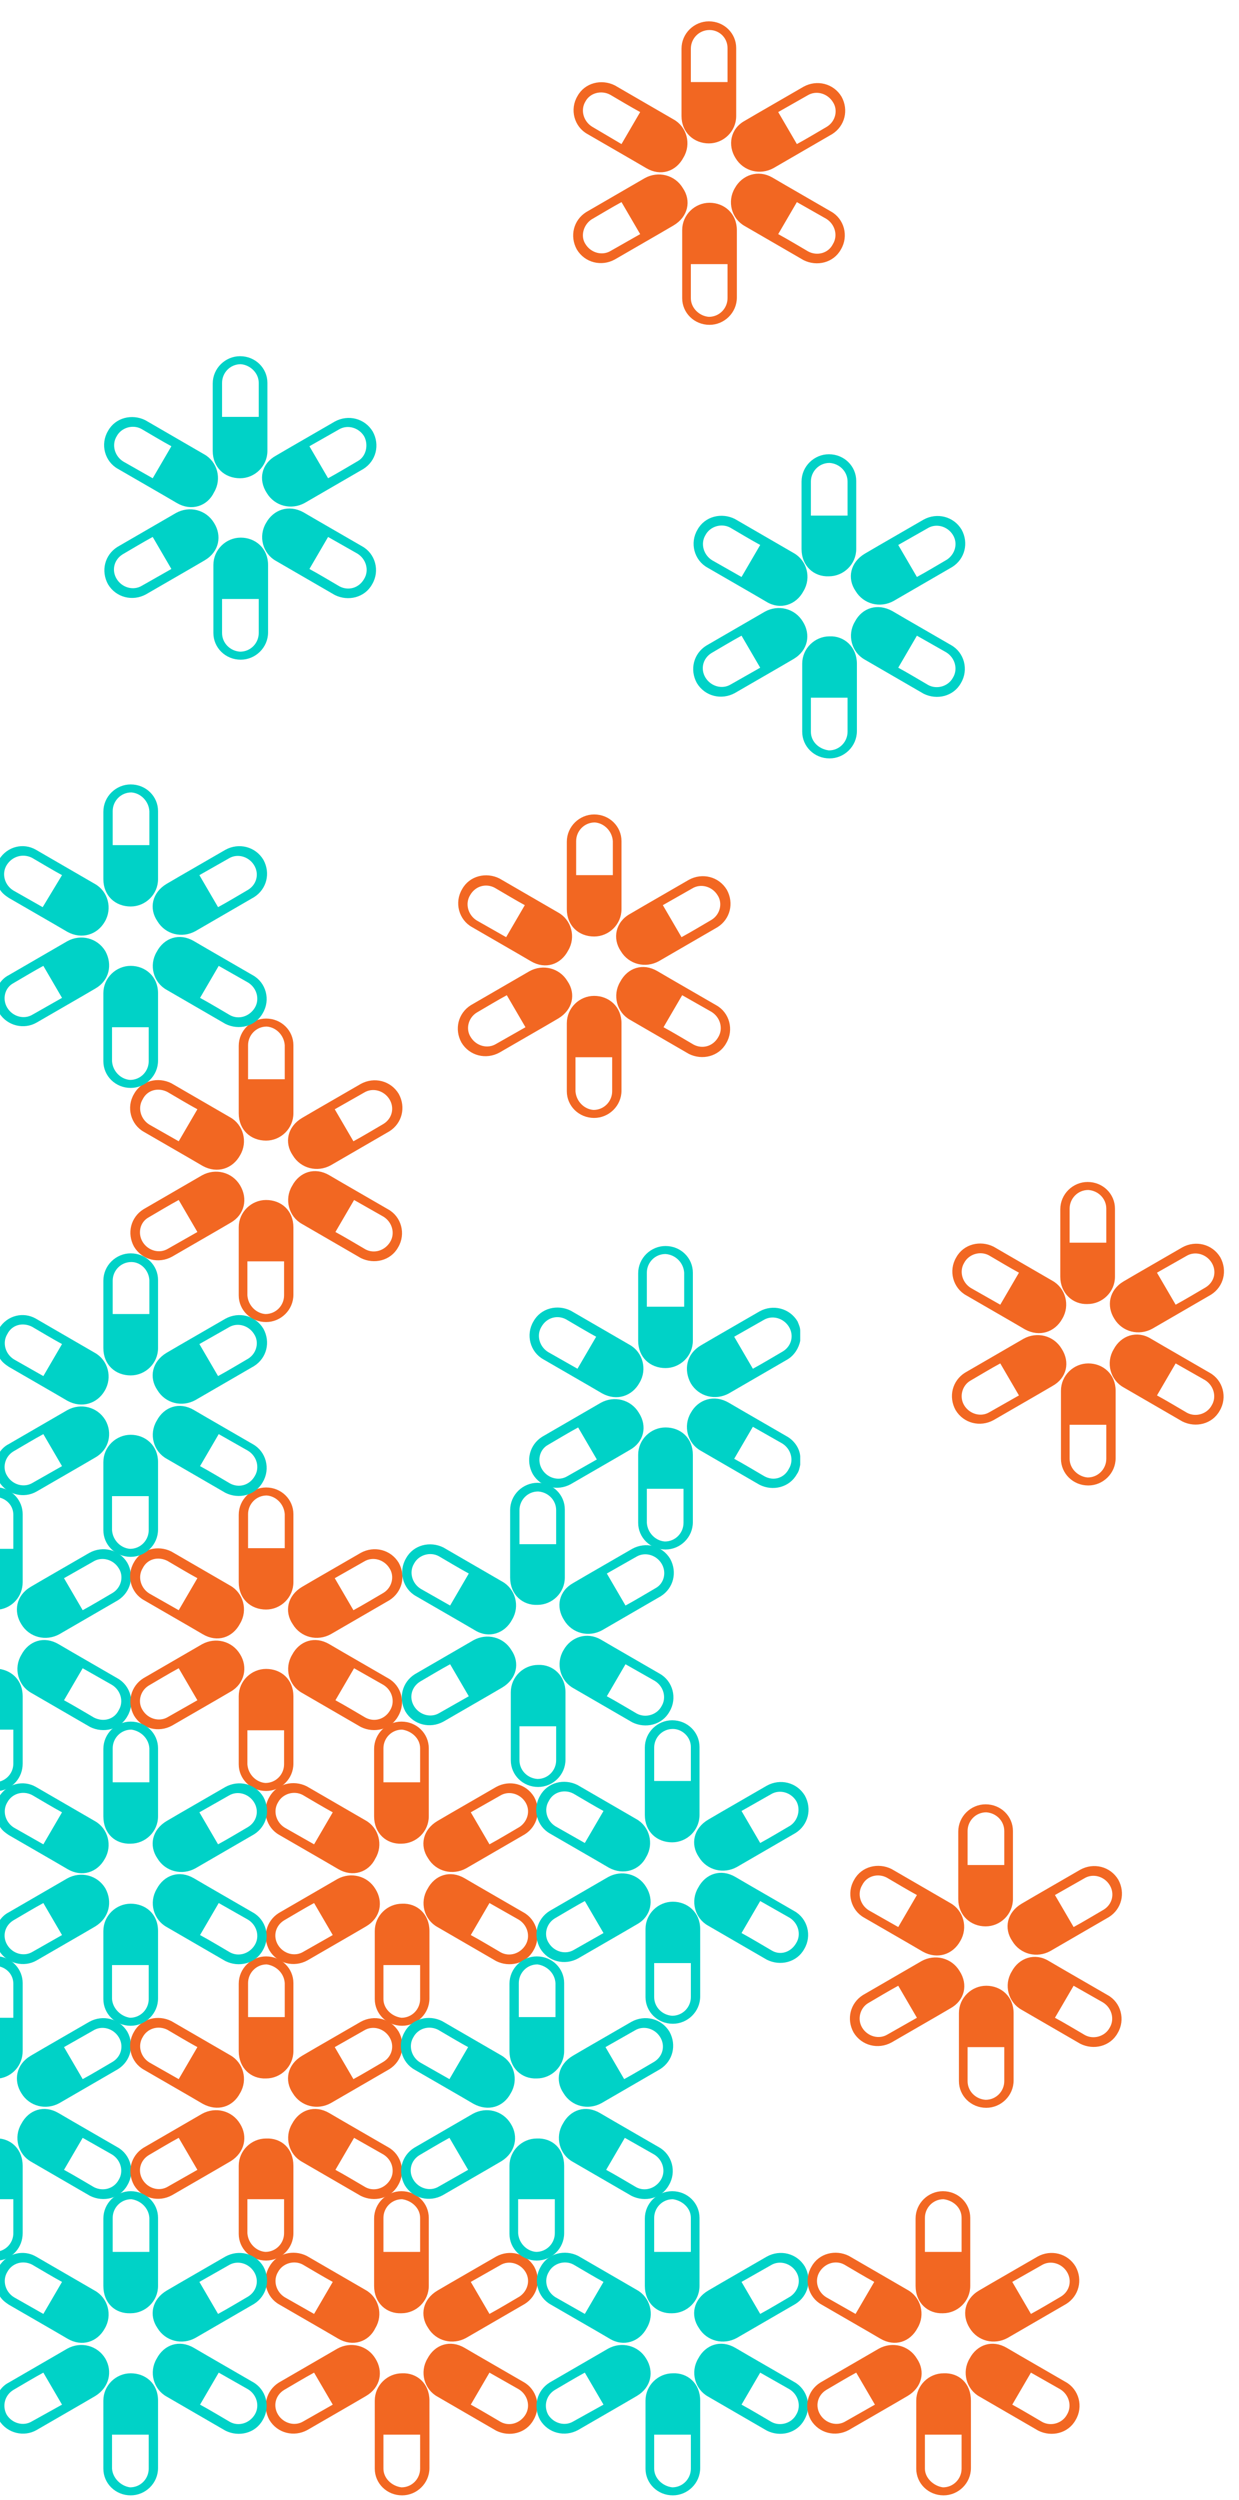 <?xml version="1.0" encoding="utf-8"?>
<!-- Generator: Adobe Illustrator 20.1.0, SVG Export Plug-In . SVG Version: 6.00 Build 0)  -->
<svg version="1.1" id="Слой_1" xmlns="http://www.w3.org/2000/svg" xmlns:xlink="http://www.w3.org/1999/xlink" x="0px" y="0px"
	 viewBox="0 0 185.8 374.8" style="enable-background:new 0 0 185.8 374.8;" xml:space="preserve">
<style type="text/css">
	.st0{fill-rule:evenodd;clip-rule:evenodd;fill:#F26722;}
	.st1{fill-rule:evenodd;clip-rule:evenodd;fill:#00d2c7;}
</style>
<path class="st0" d="M45.4,339.5c1.2,0.7,3.2,1.9,4.5,2.6l-2.8,4.8l-4.4-2.5c-1.3-0.8-1.8-2.5-1-3.8
	C42.4,339.3,44.1,338.8,45.4,339.5 M63,332.5c0,1.4,0,3.7,0,5.1h-5.5v-5.1c0-1.5,1.2-2.8,2.8-2.8C61.7,329.9,63,331,63,332.5z
	 M56.1,342.7c0-2.5,0-7.3,0-10.1c0-2.3,1.9-4.1,4.1-4.1c2.3,0,4.1,1.8,4.1,4c0,2.8,0,7.4,0,10.2c0,2.3-1.9,4.1-4.1,4.1
	C58,346.9,56.1,345.3,56.1,342.7z M77.9,344.3c-1.2,0.7-3.2,1.9-4.5,2.6l-2.8-4.8l4.4-2.5c1.3-0.8,3-0.3,3.8,1
	C79.6,341.9,79.1,343.5,77.9,344.3z M65.6,343.4c2.2-1.3,6.4-3.7,8.8-5.1c2-1.1,4.5-0.5,5.7,1.5c1.1,2,0.5,4.4-1.4,5.6
	c-2.4,1.4-6.4,3.7-8.8,5.1c-2,1.1-4.5,0.5-5.7-1.5C62.9,347.1,63.4,344.7,65.6,343.4z M75.1,363.1c-1.2-0.7-3.2-1.9-4.5-2.6l2.8-4.8
	l4.4,2.5c1.3,0.8,1.8,2.5,1,3.8C78,363.3,76.4,363.8,75.1,363.1z M69.7,352c2.2,1.3,6.4,3.7,8.8,5.1c2,1.1,2.7,3.7,1.5,5.7
	c-1.1,2-3.6,2.6-5.6,1.6c-2.4-1.4-6.4-3.7-8.8-5.1c-2-1.1-2.7-3.7-1.5-5.7C65.2,351.5,67.5,350.7,69.7,352z M57.5,370.1
	c0-1.4,0-3.7,0-5.1H63v5.1c0,1.5-1.2,2.8-2.8,2.8C58.7,372.7,57.5,371.5,57.5,370.1z M64.4,359.9c0,2.5,0,7.4,0,10.1
	c0,2.3-1.9,4.1-4.1,4.1c-2.3,0-4.1-1.8-4.1-4c0-2.8,0-7.4,0-10.2c0-2.3,1.9-4.1,4.1-4.1C62.5,355.7,64.4,357.3,64.4,359.9z
	 M42.6,358.3c1.2-0.7,3.2-1.9,4.5-2.6l2.8,4.8l-4.4,2.5c-1.3,0.8-3,0.3-3.8-1C40.9,360.7,41.3,359.1,42.6,358.3z M54.9,359.2
	c-2.2,1.3-6.4,3.7-8.8,5.1c-2,1.1-4.5,0.5-5.7-1.5c-1.1-2-0.5-4.4,1.4-5.6c2.4-1.4,6.4-3.7,8.8-5.1c2-1.1,4.5-0.5,5.7,1.5
	C57.5,355.5,57.1,357.9,54.9,359.2z M50.7,350.6c-2.2-1.3-6.4-3.7-8.8-5.1c-2-1.1-2.7-3.7-1.5-5.7c1.1-2,3.6-2.6,5.6-1.6
	c2.4,1.4,6.4,3.7,8.8,5.1c2,1.1,2.7,3.7,1.5,5.7C55.3,351.1,52.9,351.9,50.7,350.6z"/>
<path class="st1" d="M-0.1,293.3c2,0.3,3.5,2,3.5,4c0,2.8,0,7.4,0,10.2c0,2.1-1.5,3.8-3.5,4.1v-9.1h2.1c0-1.4,0-3.7,0-5.1
	c0-1.3-0.9-2.3-2.1-2.6V293.3z M16.9,309.1c-1.2,0.7-3.2,1.9-4.5,2.6l-2.8-4.8l4.4-2.5c1.3-0.8,3-0.3,3.8,1
	C18.6,306.7,18.2,308.3,16.9,309.1z M4.6,308.2c2.2-1.3,6.4-3.7,8.8-5.1c2-1.1,4.5-0.5,5.7,1.5c1.1,2,0.5,4.4-1.4,5.6
	c-2.4,1.4-6.4,3.7-8.8,5.1c-2,1.1-4.5,0.5-5.7-1.5C2,311.9,2.4,309.5,4.6,308.2z M14.1,327.9c-1.2-0.7-3.2-1.9-4.5-2.6l2.8-4.8
	l4.4,2.5c1.3,0.8,1.8,2.5,1,3.8C17.1,328.1,15.5,328.6,14.1,327.9z M8.8,316.8c2.2,1.3,6.4,3.7,8.8,5.1c2,1.1,2.7,3.7,1.5,5.7
	c-1.1,2-3.6,2.6-5.6,1.6c-2.4-1.4-6.4-3.7-8.8-5.1c-2-1.1-2.7-3.7-1.5-5.7C4.3,316.3,6.6,315.5,8.8,316.8z M3.4,324.7
	c0,2.5,0,7.4,0,10.1c0,2.1-1.5,3.8-3.5,4.1v-1.4c1.2-0.3,2.1-1.4,2.1-2.7v-5.1h-2.1v-9.1C1.9,320.8,3.4,322.4,3.4,324.7z"/>
<path class="st0" d="M25.1,304.3c1.2,0.7,3.2,1.9,4.5,2.6l-2.8,4.8l-4.4-2.5c-1.3-0.8-1.8-2.5-1-3.8
	C22.1,304.1,23.7,303.6,25.1,304.3 M42.7,297.3c0,1.4,0,3.7,0,5.1h-5.5v-5.1c0-1.5,1.2-2.8,2.8-2.8
	C41.4,294.7,42.6,295.8,42.7,297.3z M35.8,307.5c0-2.5,0-7.3,0-10.1c0-2.3,1.9-4.1,4.1-4.1c2.3,0,4.1,1.8,4.1,4c0,2.8,0,7.4,0,10.2
	c0,2.3-1.9,4.1-4.1,4.1C37.6,311.7,35.8,310,35.8,307.5z M57.5,309.1c-1.2,0.7-3.2,1.9-4.5,2.6l-2.8-4.8l4.4-2.5
	c1.3-0.8,3-0.3,3.8,1C59.2,306.7,58.8,308.3,57.5,309.1z M45.3,308.2c2.2-1.3,6.4-3.7,8.8-5.1c2-1.1,4.5-0.5,5.7,1.5
	c1.1,2,0.5,4.4-1.4,5.6c-2.4,1.4-6.4,3.7-8.8,5.1c-2,1.1-4.5,0.5-5.7-1.5C42.6,311.9,43.1,309.5,45.3,308.2z M54.8,327.9
	c-1.2-0.7-3.2-1.9-4.5-2.6l2.8-4.8l4.4,2.5c1.3,0.8,1.8,2.5,1,3.8C57.7,328.1,56.1,328.6,54.8,327.9z M49.4,316.8
	c2.2,1.3,6.4,3.7,8.8,5.1c2,1.1,2.7,3.7,1.5,5.7c-1.1,2-3.6,2.6-5.6,1.6c-2.4-1.4-6.4-3.7-8.8-5.1c-2-1.1-2.7-3.7-1.5-5.7
	C44.9,316.3,47.2,315.5,49.4,316.8z M37.1,334.8c0-1.4,0-3.7,0-5.1h5.5v5.1c0,1.5-1.2,2.8-2.8,2.8C38.4,337.5,37.2,336.3,37.1,334.8
	z M44,324.7c0,2.5,0,7.4,0,10.1c0,2.3-1.9,4.1-4.1,4.1c-2.3,0-4.1-1.8-4.1-4c0-2.8,0-7.4,0-10.2c0-2.3,1.9-4.1,4.1-4.1
	C42.2,320.5,44,322.1,44,324.7z M22.3,323.1c1.2-0.7,3.2-1.9,4.5-2.6l2.8,4.8l-4.4,2.5c-1.3,0.8-3,0.3-3.8-1
	C20.6,325.5,21,323.9,22.3,323.1z M34.6,324c-2.2,1.3-6.4,3.7-8.8,5.1c-2,1.1-4.5,0.5-5.7-1.5c-1.1-2-0.5-4.4,1.4-5.6
	c2.4-1.4,6.4-3.7,8.8-5.1c2-1.1,4.5-0.5,5.7,1.5C37.2,320.3,36.7,322.7,34.6,324z M30.4,315.4c-2.2-1.3-6.4-3.7-8.8-5.1
	c-2-1.1-2.7-3.7-1.5-5.7c1.1-2,3.6-2.6,5.6-1.6c2.4,1.4,6.4,3.7,8.8,5.1c2,1.1,2.7,3.7,1.5,5.7C34.9,315.9,32.6,316.6,30.4,315.4z"
	/>
<path class="st0" d="M45.4,269.1c1.2,0.7,3.2,1.9,4.5,2.6l-2.8,4.8l-4.4-2.5c-1.3-0.8-1.8-2.5-1-3.8
	C42.4,268.9,44.1,268.4,45.4,269.1 M63,262.1c0,1.4,0,3.7,0,5.1h-5.5v-5.1c0-1.5,1.2-2.8,2.8-2.8C61.7,259.5,63,260.6,63,262.1z
	 M56.1,272.3c0-2.5,0-7.3,0-10.1c0-2.3,1.9-4.1,4.1-4.1c2.3,0,4.1,1.8,4.1,4c0,2.8,0,7.4,0,10.2c0,2.3-1.9,4.1-4.1,4.1
	C58,276.5,56.1,274.9,56.1,272.3z M77.9,273.9c-1.2,0.7-3.2,1.9-4.5,2.6l-2.8-4.8l4.4-2.5c1.3-0.8,3-0.3,3.8,1
	C79.6,271.5,79.1,273.1,77.9,273.9z M65.6,273c2.2-1.3,6.4-3.7,8.8-5.1c2-1.1,4.5-0.5,5.7,1.5c1.1,2,0.5,4.4-1.4,5.6
	c-2.4,1.4-6.4,3.7-8.8,5.1c-2,1.1-4.5,0.5-5.7-1.5C62.9,276.7,63.4,274.3,65.6,273z M75.1,292.7c-1.2-0.7-3.2-1.9-4.5-2.6l2.8-4.8
	l4.4,2.5c1.3,0.8,1.8,2.5,1,3.8C78,292.9,76.4,293.4,75.1,292.7z M69.7,281.6c2.2,1.3,6.4,3.7,8.8,5.1c2,1.1,2.7,3.7,1.5,5.7
	c-1.1,2-3.6,2.6-5.6,1.6c-2.4-1.4-6.4-3.7-8.8-5.1c-2-1.1-2.7-3.7-1.5-5.7C65.2,281.1,67.5,280.3,69.7,281.6z M57.5,299.7
	c0-1.4,0-3.7,0-5.1H63v5.1c0,1.5-1.2,2.8-2.8,2.8C58.7,302.3,57.5,301.1,57.5,299.7z M64.4,289.5c0,2.5,0,7.4,0,10.1
	c0,2.3-1.9,4.1-4.1,4.1c-2.3,0-4.1-1.8-4.1-4c0-2.8,0-7.4,0-10.2c0-2.3,1.9-4.1,4.1-4.1C62.5,285.3,64.4,286.9,64.4,289.5z
	 M42.6,287.9c1.2-0.7,3.2-1.9,4.5-2.6l2.8,4.8l-4.4,2.5c-1.3,0.8-3,0.3-3.8-1C40.9,290.3,41.3,288.7,42.6,287.9z M54.9,288.8
	c-2.2,1.3-6.4,3.7-8.8,5.1c-2,1.1-4.5,0.5-5.7-1.5c-1.1-2-0.5-4.4,1.4-5.6c2.4-1.4,6.4-3.7,8.8-5.1c2-1.1,4.5-0.5,5.7,1.5
	C57.5,285.1,57.1,287.5,54.9,288.8z M50.7,280.2c-2.2-1.3-6.4-3.7-8.8-5.1c-2-1.1-2.7-3.7-1.5-5.7c1.1-2,3.6-2.6,5.6-1.6
	c2.4,1.4,6.4,3.7,8.8,5.1c2,1.1,2.7,3.7,1.5,5.7C55.3,280.7,52.9,281.5,50.7,280.2z"/>
<path class="st1" d="M-0.1,223c2,0.3,3.5,2,3.5,4c0,2.8,0,7.4,0,10.2c0,2.1-1.5,3.8-3.5,4.1v-9.1h2.1c0-1.4,0-3.7,0-5.1
	c0-1.3-0.9-2.3-2.1-2.6V223z M16.9,238.8c-1.2,0.7-3.2,1.9-4.5,2.6l-2.8-4.8l4.4-2.5c1.3-0.8,3-0.3,3.8,1
	C18.6,236.3,18.2,238,16.9,238.8z M4.6,237.9c2.2-1.3,6.4-3.7,8.8-5.1c2-1.1,4.5-0.5,5.7,1.5c1.1,2,0.5,4.4-1.4,5.6
	c-2.4,1.4-6.4,3.7-8.8,5.1c-2,1.1-4.5,0.5-5.7-1.5C2,241.6,2.4,239.2,4.6,237.9z M14.1,257.5c-1.2-0.7-3.2-1.9-4.5-2.6l2.8-4.8
	l4.4,2.5c1.3,0.8,1.8,2.5,1,3.8C17.1,257.8,15.5,258.2,14.1,257.5z M8.8,246.5c2.2,1.3,6.4,3.7,8.8,5.1c2,1.1,2.7,3.7,1.5,5.7
	c-1.1,2-3.6,2.6-5.6,1.6c-2.4-1.4-6.4-3.7-8.8-5.1c-2-1.1-2.7-3.7-1.5-5.7C4.3,246,6.6,245.2,8.8,246.5z M3.4,254.3
	c0,2.5,0,7.4,0,10.1c0,2.1-1.5,3.8-3.5,4.1v-1.4c1.2-0.3,2.1-1.4,2.1-2.7v-5.1h-2.1v-9.1C1.9,250.5,3.4,252,3.4,254.3z"/>
<path class="st0" d="M25.1,234c1.2,0.7,3.2,1.9,4.5,2.6l-2.8,4.8l-4.4-2.5c-1.3-0.8-1.8-2.5-1-3.8C22.1,233.7,23.7,233.3,25.1,234
	 M42.7,227c0,1.4,0,3.7,0,5.1h-5.5v-5.1c0-1.5,1.2-2.8,2.8-2.8C41.4,224.3,42.6,225.5,42.7,227z M35.8,237.2c0-2.5,0-7.3,0-10.1
	c0-2.3,1.9-4.1,4.1-4.1c2.3,0,4.1,1.8,4.1,4c0,2.8,0,7.4,0,10.2c0,2.3-1.9,4.1-4.1,4.1C37.6,241.3,35.8,239.7,35.8,237.2z
	 M57.5,238.8c-1.2,0.7-3.2,1.9-4.5,2.6l-2.8-4.8l4.4-2.5c1.3-0.8,3-0.3,3.8,1C59.2,236.3,58.8,238,57.5,238.8z M45.3,237.9
	c2.2-1.3,6.4-3.7,8.8-5.1c2-1.1,4.5-0.5,5.7,1.5c1.1,2,0.5,4.4-1.4,5.6c-2.4,1.4-6.4,3.7-8.8,5.1c-2,1.1-4.5,0.5-5.7-1.5
	C42.6,241.6,43.1,239.2,45.3,237.9z M54.8,257.5c-1.2-0.7-3.2-1.9-4.5-2.6l2.8-4.8l4.4,2.5c1.3,0.8,1.8,2.5,1,3.8
	C57.7,257.8,56.1,258.2,54.8,257.5z M49.4,246.5c2.2,1.3,6.4,3.7,8.8,5.1c2,1.1,2.7,3.7,1.5,5.7c-1.1,2-3.6,2.6-5.6,1.6
	c-2.4-1.4-6.4-3.7-8.8-5.1c-2-1.1-2.7-3.7-1.5-5.7C44.9,246,47.2,245.2,49.4,246.5z M37.1,264.5c0-1.4,0-3.7,0-5.1h5.5v5.1
	c0,1.5-1.2,2.8-2.8,2.8C38.4,267.2,37.2,266,37.1,264.5z M44,254.3c0,2.5,0,7.4,0,10.1c0,2.3-1.9,4.1-4.1,4.1c-2.3,0-4.1-1.8-4.1-4
	c0-2.8,0-7.4,0-10.2c0-2.3,1.9-4.1,4.1-4.1C42.2,250.2,44,251.8,44,254.3z M22.3,252.7c1.2-0.7,3.2-1.9,4.5-2.6l2.8,4.8l-4.4,2.5
	c-1.3,0.8-3,0.3-3.8-1C20.6,255.2,21,253.5,22.3,252.7z M34.6,253.6c-2.2,1.3-6.4,3.7-8.8,5.1c-2,1.1-4.5,0.5-5.7-1.5
	c-1.1-2-0.5-4.4,1.4-5.6c2.4-1.4,6.4-3.7,8.8-5.1c2-1.1,4.5-0.5,5.7,1.5C37.2,249.9,36.7,252.4,34.6,253.6z M30.4,245
	c-2.2-1.3-6.4-3.7-8.8-5.1c-2-1.1-2.7-3.7-1.5-5.7c1.1-2,3.6-2.6,5.6-1.6c2.4,1.4,6.4,3.7,8.8,5.1c2,1.1,2.7,3.7,1.5,5.7
	C34.9,245.5,32.6,246.3,30.4,245z"/>
<path class="st1" d="M86,339.5c1.2,0.7,3.2,1.9,4.5,2.6l-2.8,4.8l-4.4-2.5c-1.3-0.8-1.8-2.5-1-3.8C83,339.3,84.7,338.8,86,339.5
	 M103.6,332.5c0,1.4,0,3.7,0,5.1h-5.5v-5.1c0-1.5,1.2-2.8,2.8-2.8C102.3,329.9,103.6,331,103.6,332.5z M96.7,342.7
	c0-2.5,0-7.3,0-10.1c0-2.3,1.9-4.1,4.1-4.1c2.3,0,4.1,1.8,4.1,4c0,2.8,0,7.4,0,10.2c0,2.3-1.9,4.1-4.1,4.1
	C98.6,346.9,96.7,345.3,96.7,342.7z M118.5,344.3c-1.2,0.7-3.2,1.9-4.5,2.6l-2.8-4.8l4.4-2.5c1.3-0.8,3-0.3,3.8,1
	C120.2,341.9,119.7,343.5,118.5,344.3z M106.2,343.4c2.2-1.3,6.4-3.7,8.8-5.1c2-1.1,4.5-0.5,5.7,1.5c1.1,2,0.5,4.4-1.4,5.6
	c-2.4,1.4-6.4,3.7-8.8,5.1c-2,1.1-4.5,0.5-5.7-1.5C103.5,347.1,104,344.7,106.2,343.4z M115.7,363.1c-1.2-0.7-3.2-1.9-4.5-2.6
	l2.8-4.8l4.4,2.5c1.3,0.8,1.8,2.5,1,3.8C118.7,363.3,117,363.8,115.7,363.1z M110.3,352c2.2,1.3,6.4,3.7,8.8,5.1
	c2,1.1,2.7,3.7,1.5,5.7c-1.1,2-3.6,2.6-5.6,1.6c-2.4-1.4-6.4-3.7-8.8-5.1c-2-1.1-2.7-3.7-1.5-5.7C105.8,351.5,108.1,350.7,110.3,352
	z M98.1,370.1c0-1.4,0-3.7,0-5.1h5.5v5.1c0,1.5-1.2,2.8-2.8,2.8C99.3,372.7,98.1,371.5,98.1,370.1z M105,359.9c0,2.5,0,7.4,0,10.1
	c0,2.3-1.9,4.1-4.1,4.1c-2.3,0-4.1-1.8-4.1-4c0-2.8,0-7.4,0-10.2c0-2.3,1.9-4.1,4.1-4.1C103.1,355.7,105,357.3,105,359.9z
	 M83.2,358.3c1.2-0.7,3.2-1.9,4.5-2.6l2.8,4.8L86,363c-1.3,0.8-3,0.3-3.8-1C81.5,360.7,81.9,359.1,83.2,358.3z M95.5,359.2
	c-2.2,1.3-6.4,3.7-8.8,5.1c-2,1.1-4.5,0.5-5.7-1.5c-1.1-2-0.5-4.4,1.4-5.6c2.4-1.4,6.4-3.7,8.8-5.1c2-1.1,4.5-0.5,5.7,1.5
	C98.1,355.5,97.7,357.9,95.5,359.2z M91.4,350.6c-2.2-1.3-6.4-3.7-8.8-5.1c-2-1.1-2.7-3.7-1.5-5.7c1.1-2,3.6-2.6,5.6-1.6
	c2.4,1.4,6.4,3.7,8.8,5.1c2,1.1,2.7,3.7,1.5,5.7C95.9,351.1,93.5,351.9,91.4,350.6z"/>
<path class="st1" d="M65.7,304.3c1.2,0.7,3.2,1.9,4.5,2.6l-2.8,4.8l-4.4-2.5c-1.3-0.8-1.8-2.5-1-3.8
	C62.7,304.1,64.3,303.6,65.7,304.3 M83.3,297.3c0,1.4,0,3.7,0,5.1h-5.5v-5.1c0-1.5,1.2-2.8,2.8-2.8C82,294.7,83.2,295.8,83.3,297.3z
	 M76.4,307.5c0-2.5,0-7.3,0-10.1c0-2.3,1.9-4.1,4.1-4.1c2.3,0,4.1,1.8,4.1,4c0,2.8,0,7.4,0,10.2c0,2.3-1.9,4.1-4.1,4.1
	C78.2,311.7,76.4,310,76.4,307.5z M98.1,309.1c-1.2,0.7-3.2,1.9-4.5,2.6l-2.8-4.8l4.4-2.5c1.3-0.8,3-0.3,3.8,1
	C99.8,306.7,99.4,308.3,98.1,309.1z M85.9,308.2c2.2-1.3,6.4-3.7,8.8-5.1c2-1.1,4.5-0.5,5.7,1.5c1.1,2,0.5,4.4-1.4,5.6
	c-2.4,1.4-6.4,3.7-8.8,5.1c-2,1.1-4.5,0.5-5.7-1.5C83.2,311.9,83.7,309.5,85.9,308.2z M95.4,327.9c-1.2-0.7-3.2-1.9-4.5-2.6l2.8-4.8
	l4.4,2.5c1.3,0.8,1.8,2.5,1,3.8C98.3,328.1,96.7,328.6,95.4,327.9z M90,316.8c2.2,1.3,6.4,3.7,8.8,5.1c2,1.1,2.7,3.7,1.5,5.7
	c-1.1,2-3.6,2.6-5.6,1.6c-2.4-1.4-6.4-3.7-8.8-5.1c-2-1.1-2.7-3.7-1.5-5.7C85.5,316.3,87.8,315.5,90,316.8z M77.7,334.8
	c0-1.4,0-3.7,0-5.1h5.5v5.1c0,1.5-1.2,2.8-2.8,2.8C79,337.5,77.8,336.3,77.7,334.8z M84.6,324.7c0,2.5,0,7.4,0,10.1
	c0,2.3-1.9,4.1-4.1,4.1c-2.3,0-4.1-1.8-4.1-4c0-2.8,0-7.4,0-10.2c0-2.3,1.9-4.1,4.1-4.1C82.8,320.5,84.6,322.1,84.6,324.7z
	 M62.9,323.1c1.2-0.7,3.2-1.9,4.5-2.6l2.8,4.8l-4.4,2.5c-1.3,0.8-3,0.3-3.8-1C61.2,325.5,61.6,323.9,62.9,323.1z M75.2,324
	c-2.2,1.3-6.4,3.7-8.8,5.1c-2,1.1-4.5,0.5-5.7-1.5c-1.1-2-0.5-4.4,1.4-5.6c2.4-1.4,6.4-3.7,8.8-5.1c2-1.1,4.5-0.5,5.7,1.5
	C77.8,320.3,77.3,322.7,75.2,324z M71,315.4c-2.2-1.3-6.4-3.7-8.8-5.1c-2-1.1-2.7-3.7-1.5-5.7c1.1-2,3.6-2.6,5.6-1.6
	c2.4,1.4,6.4,3.7,8.8,5.1c2,1.1,2.7,3.7,1.5,5.7C75.5,315.9,73.2,316.6,71,315.4z"/>
<path class="st0" d="M126.6,339.5c1.2,0.7,3.2,1.9,4.5,2.6l-2.8,4.8l-4.4-2.5c-1.3-0.8-1.8-2.5-1-3.8
	C123.7,339.3,125.3,338.8,126.6,339.5 M144.2,332.5c0,1.4,0,3.7,0,5.1h-5.5v-5.1c0-1.5,1.2-2.8,2.8-2.8
	C143,329.9,144.2,331,144.2,332.5z M137.3,342.7c0-2.5,0-7.3,0-10.1c0-2.3,1.9-4.1,4.1-4.1c2.3,0,4.1,1.8,4.1,4c0,2.8,0,7.4,0,10.2
	c0,2.3-1.9,4.1-4.1,4.1C139.2,346.9,137.3,345.3,137.3,342.7z M159.1,344.3c-1.2,0.7-3.2,1.9-4.5,2.6l-2.8-4.8l4.4-2.5
	c1.3-0.8,3-0.3,3.8,1C160.8,341.9,160.4,343.5,159.1,344.3z M146.8,343.4c2.2-1.3,6.4-3.7,8.8-5.1c2-1.1,4.5-0.5,5.7,1.5
	c1.1,2,0.5,4.4-1.4,5.6c-2.4,1.4-6.4,3.7-8.8,5.1c-2,1.1-4.5,0.5-5.7-1.5C144.2,347.1,144.6,344.7,146.8,343.4z M156.3,363.1
	c-1.2-0.7-3.2-1.9-4.5-2.6l2.8-4.8l4.4,2.5c1.3,0.8,1.8,2.5,1,3.8C159.3,363.3,157.6,363.8,156.3,363.1z M151,352
	c2.2,1.3,6.4,3.7,8.8,5.1c2,1.1,2.7,3.7,1.5,5.7c-1.1,2-3.6,2.6-5.6,1.6c-2.4-1.4-6.4-3.7-8.8-5.1c-2-1.1-2.7-3.7-1.5-5.7
	C146.5,351.5,148.8,350.7,151,352z M138.7,370.1c0-1.4,0-3.7,0-5.1h5.5v5.1c0,1.5-1.2,2.8-2.8,2.8
	C140,372.7,138.7,371.5,138.7,370.1z M145.6,359.9c0,2.5,0,7.4,0,10.1c0,2.3-1.9,4.1-4.1,4.1c-2.3,0-4.1-1.8-4.1-4
	c0-2.8,0-7.4,0-10.2c0-2.3,1.9-4.1,4.1-4.1C143.8,355.7,145.6,357.3,145.6,359.9z M123.9,358.3c1.2-0.7,3.2-1.9,4.5-2.6l2.8,4.8
	l-4.4,2.5c-1.3,0.8-3,0.3-3.8-1C122.2,360.7,122.6,359.1,123.9,358.3z M136.1,359.2c-2.2,1.3-6.4,3.7-8.8,5.1
	c-2,1.1-4.5,0.5-5.7-1.5c-1.1-2-0.5-4.4,1.4-5.6c2.4-1.4,6.4-3.7,8.8-5.1c2-1.1,4.5-0.5,5.7,1.5
	C138.8,355.5,138.3,357.9,136.1,359.2z M132,350.6c-2.2-1.3-6.4-3.7-8.8-5.1c-2-1.1-2.7-3.7-1.5-5.7c1.1-2,3.6-2.6,5.6-1.6
	c2.4,1.4,6.4,3.7,8.8,5.1c2,1.1,2.7,3.7,1.5,5.7C136.5,351.1,134.2,351.9,132,350.6z"/>
<path class="st1" d="M65.8,233.3c1.2,0.7,3.2,1.9,4.5,2.6l-2.8,4.8l-4.4-2.5c-1.3-0.8-1.8-2.5-1-3.8
	C62.8,233.1,64.5,232.6,65.8,233.3 M83.4,226.4c0,1.4,0,3.7,0,5.1h-5.5v-5.1c0-1.5,1.2-2.8,2.8-2.8
	C82.2,223.7,83.4,224.9,83.4,226.4z M76.5,236.5c0-2.5,0-7.3,0-10.1c0-2.3,1.9-4.1,4.1-4.1c2.3,0,4.1,1.8,4.1,4c0,2.8,0,7.4,0,10.2
	c0,2.3-1.9,4.1-4.1,4.1C78.4,240.7,76.5,239.1,76.5,236.5z M98.3,238.1c-1.2,0.7-3.2,1.9-4.5,2.6l-2.8-4.8l4.4-2.5
	c1.3-0.8,3-0.3,3.8,1C100,235.7,99.6,237.4,98.3,238.1z M86,237.3c2.2-1.3,6.4-3.7,8.8-5.1c2-1.1,4.5-0.5,5.7,1.5
	c1.1,2,0.5,4.4-1.4,5.6c-2.4,1.4-6.4,3.7-8.8,5.1c-2,1.1-4.5,0.5-5.7-1.5C83.3,240.9,83.8,238.5,86,237.3z M95.5,256.9
	c-1.2-0.7-3.2-1.9-4.5-2.6l2.8-4.8l4.4,2.5c1.3,0.8,1.8,2.5,1,3.8C98.5,257.1,96.8,257.6,95.5,256.9z M90.1,245.8
	c2.2,1.3,6.4,3.7,8.8,5.1c2,1.1,2.7,3.7,1.5,5.7c-1.1,2-3.6,2.6-5.6,1.6c-2.4-1.4-6.4-3.7-8.8-5.1c-2-1.1-2.7-3.7-1.5-5.7
	C85.6,245.4,88,244.6,90.1,245.8z M77.9,263.9c0-1.4,0-3.7,0-5.1h5.5v5.1c0,1.5-1.2,2.8-2.8,2.8C79.1,266.6,77.9,265.4,77.9,263.9z
	 M84.8,253.7c0,2.5,0,7.4,0,10.1c0,2.3-1.9,4.1-4.1,4.1c-2.3,0-4.1-1.8-4.1-4c0-2.8,0-7.4,0-10.2c0-2.3,1.9-4.1,4.1-4.1
	C82.9,249.5,84.8,251.2,84.8,253.7z M63,252.1c1.2-0.7,3.2-1.9,4.5-2.6l2.8,4.8l-4.4,2.5c-1.3,0.8-3,0.3-3.8-1
	C61.3,254.5,61.7,252.9,63,252.1z M75.3,253c-2.2,1.3-6.4,3.7-8.8,5.1c-2,1.1-4.5,0.5-5.7-1.5c-1.1-2-0.5-4.4,1.4-5.6
	c2.4-1.4,6.4-3.7,8.8-5.1c2-1.1,4.5-0.5,5.7,1.5C78,249.3,77.5,251.7,75.3,253z M71.2,244.4c-2.2-1.3-6.4-3.7-8.8-5.1
	c-2-1.1-2.7-3.7-1.5-5.7c1.1-2,3.6-2.6,5.6-1.6c2.4,1.4,6.4,3.7,8.8,5.1c2,1.1,2.7,3.7,1.5,5.7C75.7,244.9,73.3,245.7,71.2,244.4z"
	/>
<path class="st1" d="M86,268.9c1.2,0.7,3.2,1.9,4.5,2.6l-2.8,4.8l-4.4-2.5c-1.3-0.8-1.8-2.5-1-3.8C83,268.6,84.7,268.2,86,268.9
	 M103.6,261.9c0,1.4,0,3.7,0,5.1h-5.5V262c0-1.5,1.2-2.8,2.8-2.8C102.3,259.2,103.6,260.4,103.6,261.9z M96.7,272.1
	c0-2.5,0-7.3,0-10.1c0-2.3,1.9-4.1,4.1-4.1c2.3,0,4.1,1.8,4.1,4c0,2.8,0,7.4,0,10.2c0,2.3-1.9,4.1-4.1,4.1
	C98.5,276.2,96.7,274.6,96.7,272.1z M118.5,273.7c-1.2,0.7-3.2,1.9-4.5,2.6l-2.8-4.8l4.4-2.5c1.3-0.8,3-0.3,3.8,1
	C120.1,271.2,119.7,272.9,118.5,273.7z M106.2,272.8c2.2-1.3,6.4-3.7,8.8-5.1c2-1.1,4.5-0.5,5.7,1.5c1.1,2,0.5,4.4-1.4,5.6
	c-2.4,1.4-6.4,3.7-8.8,5.1c-2,1.1-4.5,0.5-5.7-1.5C103.5,276.5,104,274.1,106.2,272.8z M115.7,292.4c-1.2-0.7-3.2-1.9-4.5-2.6
	l2.8-4.8l4.4,2.5c1.3,0.8,1.8,2.5,1,3.8C118.6,292.7,117,293.2,115.7,292.4z M110.3,281.4c2.2,1.3,6.4,3.7,8.8,5.1
	c2,1.1,2.7,3.7,1.5,5.7c-1.1,2-3.6,2.6-5.6,1.6c-2.4-1.4-6.4-3.7-8.8-5.1c-2-1.1-2.7-3.7-1.5-5.7
	C105.8,280.9,108.1,280.1,110.3,281.4z M98.1,299.4c0-1.4,0-3.7,0-5.1h5.5v5.1c0,1.5-1.2,2.8-2.8,2.8
	C99.3,302.1,98.1,300.9,98.1,299.4z M105,289.2c0,2.5,0,7.4,0,10.1c0,2.3-1.9,4.1-4.1,4.1c-2.3,0-4.1-1.8-4.1-4c0-2.8,0-7.4,0-10.2
	c0-2.3,1.9-4.1,4.1-4.1S105,286.7,105,289.2z M83.2,287.6c1.2-0.7,3.2-1.9,4.5-2.6l2.8,4.8l-4.4,2.5c-1.3,0.8-3,0.3-3.8-1
	C81.5,290.1,81.9,288.4,83.2,287.6z M95.5,288.5c-2.2,1.3-6.4,3.7-8.8,5.1c-2,1.1-4.5,0.5-5.7-1.5c-1.1-2-0.5-4.4,1.4-5.6
	c2.4-1.4,6.4-3.7,8.8-5.1c2-1.1,4.5-0.5,5.7,1.5C98.1,284.8,97.7,287.3,95.5,288.5z M91.3,280c-2.2-1.3-6.4-3.7-8.8-5.1
	c-2-1.1-2.7-3.7-1.5-5.7c1.1-2,3.6-2.6,5.6-1.6c2.4,1.4,6.4,3.7,8.8,5.1c2,1.1,2.7,3.7,1.5,5.7C95.9,280.4,93.5,281.2,91.3,280z"/>
<path class="st0" d="M91.5,14.2c1.2,0.7,3.2,1.9,4.5,2.6l-2.8,4.8L88.8,19c-1.3-0.8-1.8-2.5-1-3.8C88.5,13.9,90.2,13.5,91.5,14.2
	 M109.1,7.2c0,1.4,0,3.7,0,5.1h-5.5V7.3c0-1.5,1.2-2.8,2.8-2.8C107.9,4.5,109.1,5.7,109.1,7.2z M102.2,17.4c0-2.5,0-7.3,0-10.1
	c0-2.3,1.9-4.1,4.1-4.1c2.3,0,4.1,1.8,4.1,4c0,2.8,0,7.4,0,10.2c0,2.3-1.9,4.1-4.1,4.1C104.1,21.5,102.2,19.9,102.2,17.4z M124,19
	c-1.2,0.7-3.2,1.9-4.5,2.6l-2.8-4.8l4.4-2.5c1.3-0.8,3-0.3,3.8,1C125.7,16.5,125.3,18.2,124,19z M111.7,18.1
	c2.2-1.3,6.4-3.7,8.8-5.1c2-1.1,4.5-0.5,5.7,1.5c1.1,2,0.5,4.4-1.4,5.6c-2.4,1.4-6.4,3.7-8.8,5.1c-2,1.1-4.5,0.5-5.7-1.5
	C109.1,21.8,109.5,19.3,111.7,18.1z M121.2,37.7c-1.2-0.7-3.2-1.9-4.5-2.6l2.8-4.8l4.4,2.5c1.3,0.8,1.8,2.5,1,3.8
	C124.2,38,122.5,38.4,121.2,37.7z M115.8,26.6c2.2,1.3,6.4,3.7,8.8,5.1c2,1.1,2.7,3.7,1.5,5.7c-1.1,2-3.6,2.6-5.6,1.6
	c-2.4-1.4-6.4-3.7-8.8-5.1c-2-1.1-2.7-3.7-1.5-5.7C111.3,26.2,113.7,25.4,115.8,26.6z M103.6,44.7c0-1.4,0-3.7,0-5.1h5.5v5.1
	c0,1.5-1.2,2.8-2.8,2.8C104.9,47.4,103.6,46.2,103.6,44.7z M110.5,34.5c0,2.5,0,7.4,0,10.1c0,2.3-1.9,4.1-4.1,4.1
	c-2.3,0-4.1-1.8-4.1-4c0-2.8,0-7.4,0-10.2c0-2.3,1.9-4.1,4.1-4.1C108.6,30.4,110.5,32,110.5,34.5z M88.7,32.9
	c1.2-0.7,3.2-1.9,4.5-2.6l2.8,4.8l-4.4,2.5c-1.3,0.8-3,0.3-3.8-1C87,35.4,87.5,33.7,88.7,32.9z M101,33.8c-2.2,1.3-6.4,3.7-8.8,5.1
	c-2,1.1-4.5,0.5-5.7-1.5c-1.1-2-0.5-4.4,1.4-5.6c2.4-1.4,6.4-3.7,8.8-5.1c2-1.1,4.5-0.5,5.7,1.5C103.7,30.1,103.2,32.5,101,33.8z
	 M96.9,25.2c-2.2-1.3-6.4-3.7-8.8-5.1c-2-1.1-2.7-3.7-1.5-5.7c1.1-2,3.6-2.6,5.6-1.6c2.4,1.4,6.4,3.7,8.8,5.1c2,1.1,2.7,3.7,1.5,5.7
	C101.4,25.7,99.1,26.5,96.9,25.2z"/>
<path class="st1" d="M4.8,339.5c1.2,0.7,3.2,1.9,4.5,2.6l-2.8,4.8l-4.4-2.5c-1.3-0.8-1.8-2.5-1-3.8C1.8,339.3,3.4,338.8,4.8,339.5
	 M22.4,332.5c0,1.4,0,3.7,0,5.1h-5.5v-5.1c0-1.5,1.2-2.8,2.8-2.8C21.1,329.9,22.3,331,22.4,332.5z M15.5,342.7c0-2.5,0-7.3,0-10.1
	c0-2.3,1.9-4.1,4.1-4.1c2.3,0,4.1,1.8,4.1,4c0,2.8,0,7.4,0,10.2c0,2.3-1.9,4.1-4.1,4.1C17.3,346.9,15.5,345.3,15.5,342.7z
	 M37.2,344.3c-1.2,0.7-3.2,1.9-4.5,2.6l-2.8-4.8l4.4-2.5c1.3-0.8,3-0.3,3.8,1C38.9,341.9,38.5,343.5,37.2,344.3z M25,343.4
	c2.2-1.3,6.4-3.7,8.8-5.1c2-1.1,4.5-0.5,5.7,1.5c1.1,2,0.5,4.4-1.4,5.6c-2.4,1.4-6.4,3.7-8.8,5.1c-2,1.1-4.5,0.5-5.7-1.5
	C22.3,347.1,22.8,344.7,25,343.4z M34.5,363.1c-1.2-0.7-3.2-1.9-4.5-2.6l2.8-4.8l4.4,2.5c1.3,0.8,1.8,2.5,1,3.8
	C37.4,363.3,35.8,363.8,34.5,363.1z M29.1,352c2.2,1.3,6.4,3.7,8.8,5.1c2,1.1,2.7,3.7,1.5,5.7c-1.1,2-3.6,2.6-5.6,1.6
	c-2.4-1.4-6.4-3.7-8.8-5.1c-2-1.1-2.7-3.7-1.5-5.7C24.6,351.5,26.9,350.7,29.1,352z M16.8,370.1c0-1.4,0-3.7,0-5.1h5.5v5.1
	c0,1.5-1.2,2.8-2.8,2.8C18.1,372.7,16.9,371.5,16.8,370.1z M23.7,359.9c0,2.5,0,7.4,0,10.1c0,2.3-1.9,4.1-4.1,4.1
	c-2.3,0-4.1-1.8-4.1-4c0-2.8,0-7.4,0-10.2c0-2.3,1.9-4.1,4.1-4.1S23.7,357.3,23.7,359.9z M2,358.3c1.2-0.7,3.2-1.9,4.5-2.6l2.8,4.8
	L4.8,363c-1.3,0.8-3,0.3-3.8-1C0.3,360.7,0.7,359.1,2,358.3z M14.3,359.2c-2.2,1.3-6.4,3.7-8.8,5.1c-1.9,1.1-4.4,0.5-5.6-1.4v-4.4
	c0.3-0.5,0.8-1,1.4-1.3c2.4-1.4,6.4-3.7,8.8-5.1c2-1.1,4.5-0.5,5.7,1.5C16.9,355.5,16.4,357.9,14.3,359.2z M10.1,350.6
	c-2.2-1.3-6.4-3.7-8.8-5.1c-0.6-0.4-1.1-0.8-1.4-1.4v-4.4c1.2-1.9,3.6-2.5,5.5-1.4c2.4,1.4,6.4,3.7,8.8,5.1c2,1.1,2.7,3.7,1.5,5.7
	C14.6,351.1,12.3,351.9,10.1,350.6z"/>
<path class="st1" d="M4.8,269.1c1.2,0.7,3.2,1.9,4.5,2.6l-2.8,4.8l-4.4-2.5c-1.3-0.8-1.8-2.5-1-3.8C1.8,268.9,3.4,268.4,4.8,269.1
	 M22.4,262.1c0,1.4,0,3.7,0,5.1h-5.5v-5.1c0-1.5,1.2-2.8,2.8-2.8C21.1,259.5,22.3,260.6,22.4,262.1z M15.5,272.3c0-2.5,0-7.3,0-10.1
	c0-2.3,1.9-4.1,4.1-4.1c2.3,0,4.1,1.8,4.1,4c0,2.8,0,7.4,0,10.2c0,2.3-1.9,4.1-4.1,4.1C17.3,276.5,15.5,274.9,15.5,272.3z
	 M37.2,273.9c-1.2,0.7-3.2,1.9-4.5,2.6l-2.8-4.8l4.4-2.5c1.3-0.8,3-0.3,3.8,1C38.9,271.5,38.5,273.1,37.2,273.9z M25,273
	c2.2-1.3,6.4-3.7,8.8-5.1c2-1.1,4.5-0.5,5.7,1.5c1.1,2,0.5,4.4-1.4,5.6c-2.4,1.4-6.4,3.7-8.8,5.1c-2,1.1-4.5,0.5-5.7-1.5
	C22.3,276.7,22.8,274.3,25,273z M34.5,292.7c-1.2-0.7-3.2-1.9-4.5-2.6l2.8-4.8l4.4,2.5c1.3,0.8,1.8,2.5,1,3.8
	C37.4,292.9,35.8,293.4,34.5,292.7z M29.1,281.6c2.2,1.3,6.4,3.7,8.8,5.1c2,1.1,2.7,3.7,1.5,5.7c-1.1,2-3.6,2.6-5.6,1.6
	c-2.4-1.4-6.4-3.7-8.8-5.1c-2-1.1-2.7-3.7-1.5-5.7C24.6,281.1,26.9,280.3,29.1,281.6z M16.8,299.7c0-1.4,0-3.7,0-5.1h5.5v5.1
	c0,1.5-1.2,2.8-2.8,2.8C18.1,302.3,16.9,301.1,16.8,299.7z M23.7,289.5c0,2.5,0,7.4,0,10.1c0,2.3-1.9,4.1-4.1,4.1
	c-2.3,0-4.1-1.8-4.1-4c0-2.8,0-7.4,0-10.2c0-2.3,1.9-4.1,4.1-4.1S23.7,286.9,23.7,289.5z M2,287.9c1.2-0.7,3.2-1.9,4.5-2.6l2.8,4.8
	l-4.4,2.5c-1.3,0.8-3,0.3-3.8-1C0.3,290.3,0.7,288.7,2,287.9z M14.3,288.8c-2.2,1.3-6.4,3.7-8.8,5.1c-1.9,1.1-4.4,0.5-5.6-1.4V288
	c0.3-0.5,0.8-1,1.4-1.3c2.4-1.4,6.4-3.7,8.8-5.1c2-1.1,4.5-0.5,5.7,1.5C16.9,285.1,16.4,287.5,14.3,288.8z M10.1,280.2
	c-2.2-1.3-6.4-3.7-8.8-5.1c-0.6-0.4-1.1-0.8-1.4-1.4v-4.4c1.2-1.9,3.6-2.5,5.5-1.4c2.4,1.4,6.4,3.7,8.8,5.1c2,1.1,2.7,3.7,1.5,5.7
	C14.6,280.7,12.3,281.5,10.1,280.2z"/>
<path class="st0" d="M74.2,133.1c1.2,0.7,3.2,1.9,4.5,2.6l-2.8,4.8l-4.4-2.5c-1.3-0.8-1.8-2.5-1-3.8
	C71.3,132.8,72.9,132.4,74.2,133.1 M91.9,126.1c0,1.4,0,3.7,0,5.1h-5.5v-5.1c0-1.5,1.2-2.8,2.8-2.8
	C90.6,123.4,91.8,124.6,91.9,126.1z M85,136.3c0-2.5,0-7.3,0-10.1c0-2.3,1.9-4.1,4.1-4.1c2.3,0,4.1,1.8,4.1,4c0,2.8,0,7.4,0,10.2
	c0,2.3-1.9,4.1-4.1,4.1C86.8,140.4,85,138.8,85,136.3z M106.7,137.9c-1.2,0.7-3.2,1.9-4.5,2.6l-2.8-4.8l4.4-2.5c1.3-0.8,3-0.3,3.8,1
	C108.4,135.4,108,137.1,106.7,137.9z M94.5,137c2.2-1.3,6.4-3.7,8.8-5.1c2-1.1,4.5-0.5,5.7,1.5c1.1,2,0.5,4.4-1.4,5.6
	c-2.4,1.4-6.4,3.7-8.8,5.1c-2,1.1-4.5,0.5-5.7-1.5C91.8,140.7,92.3,138.2,94.5,137z M104,156.6c-1.2-0.7-3.2-1.9-4.5-2.6l2.8-4.8
	l4.4,2.5c1.3,0.8,1.8,2.5,1,3.8C106.9,156.9,105.3,157.3,104,156.6z M98.6,145.6c2.2,1.3,6.4,3.7,8.8,5.1c2,1.1,2.7,3.7,1.5,5.7
	c-1.1,2-3.6,2.6-5.6,1.6c-2.4-1.4-6.4-3.7-8.8-5.1c-2-1.1-2.7-3.7-1.5-5.7C94.1,145.1,96.4,144.3,98.6,145.6z M86.3,163.6
	c0-1.4,0-3.7,0-5.1h5.5v5.1c0,1.5-1.2,2.8-2.8,2.8C87.6,166.3,86.4,165.1,86.3,163.6z M93.2,153.4c0,2.5,0,7.4,0,10.1
	c0,2.3-1.9,4.1-4.1,4.1c-2.3,0-4.1-1.8-4.1-4c0-2.8,0-7.4,0-10.2c0-2.3,1.9-4.1,4.1-4.1S93.2,150.9,93.2,153.4z M71.5,151.8
	c1.2-0.7,3.2-1.9,4.5-2.6l2.8,4.8l-4.4,2.5c-1.3,0.8-3,0.3-3.8-1C69.8,154.3,70.2,152.6,71.5,151.8z M83.7,152.7
	c-2.2,1.3-6.4,3.7-8.8,5.1c-2,1.1-4.5,0.5-5.7-1.5c-1.1-2-0.5-4.4,1.4-5.6c2.4-1.4,6.4-3.7,8.8-5.1c2-1.1,4.5-0.5,5.7,1.5
	C86.4,149,85.9,151.4,83.7,152.7z M79.6,144.1c-2.2-1.3-6.4-3.7-8.8-5.1c-2-1.1-2.7-3.7-1.5-5.7c1.1-2,3.6-2.6,5.6-1.6
	c2.4,1.4,6.4,3.7,8.8,5.1c2,1.1,2.7,3.7,1.5,5.7C84.1,144.6,81.8,145.4,79.6,144.1z"/>
<path class="st1" d="M84.9,197.8c1.2,0.7,3.2,1.9,4.5,2.6l-2.8,4.8l-4.4-2.5c-1.3-0.8-1.8-2.5-1-3.8C82,197.5,83.6,197.1,84.9,197.8
	 M102.6,190.8c0,1.4,0,3.7,0,5.1H97v-5.1c0-1.5,1.2-2.8,2.8-2.8C101.3,188.1,102.5,189.3,102.6,190.8z M95.7,201c0-2.5,0-7.3,0-10.1
	c0-2.3,1.9-4.1,4.1-4.1c2.3,0,4.1,1.8,4.1,4c0,2.8,0,7.4,0,10.2c0,2.3-1.9,4.1-4.1,4.1C97.5,205.1,95.7,203.5,95.7,201z
	 M117.4,202.6c-1.2,0.7-3.2,1.9-4.5,2.6l-2.8-4.8l4.4-2.5c1.3-0.8,3-0.3,3.8,1C119.1,200.2,118.7,201.8,117.4,202.6z M114.6,221.3
	c-1.2-0.7-3.2-1.9-4.5-2.6l2.8-4.8l4.4,2.5c1.3,0.8,1.8,2.5,1,3.8C117.6,221.6,116,222.1,114.6,221.3z M97,228.3c0-1.4,0-3.7,0-5.1
	h5.5v5.1c0,1.5-1.2,2.8-2.8,2.8C98.3,231,97.1,229.8,97,228.3z M103.9,218.1c0,2.5,0,7.3,0,10.1c0,2.3-1.9,4.1-4.1,4.1
	c-2.3,0-4.1-1.8-4.1-4c0-2.8,0-7.4,0-10.2c0-2.3,1.9-4.1,4.1-4.1C102.1,214,103.9,215.6,103.9,218.1z M82.2,216.6
	c1.2-0.7,3.2-1.9,4.5-2.6l2.8,4.8l-4.4,2.5c-1.3,0.8-3,0.3-3.8-1C80.5,219,80.9,217.3,82.2,216.6z M94.4,217.4
	c-2.2,1.3-6.4,3.7-8.8,5.1c-2,1.1-4.5,0.5-5.7-1.5c-1.1-2-0.5-4.4,1.4-5.6c2.4-1.4,6.4-3.7,8.8-5.1c2-1.1,4.5-0.5,5.7,1.5
	C97.1,213.8,96.6,216.2,94.4,217.4z M120,218.3v1.3c-0.1,0.5-0.2,1-0.5,1.4c-1.1,2-3.6,2.6-5.6,1.6c-2.4-1.4-6.4-3.7-8.8-5.1
	c-2-1.1-2.7-3.7-1.5-5.7c1.1-2,3.5-2.8,5.7-1.5c2.2,1.3,6.4,3.7,8.8,5.1C119.1,216,119.9,217.1,120,218.3z M120,199.5v1.5
	c-0.2,1.1-0.9,2.2-1.9,2.8c-2.4,1.4-6.4,3.7-8.8,5.1c-2,1.1-4.5,0.5-5.7-1.5c-1.1-2-0.7-4.4,1.5-5.7c2.2-1.3,6.4-3.7,8.8-5.1
	c2-1.1,4.5-0.5,5.7,1.5C119.8,198.6,120,199,120,199.5z M90.3,208.9c-2.2-1.3-6.4-3.7-8.8-5.1c-2-1.1-2.7-3.7-1.5-5.7
	c1.1-2,3.6-2.6,5.6-1.6c2.4,1.4,6.4,3.7,8.8,5.1c2,1.1,2.7,3.7,1.5,5.7C94.8,209.3,92.5,210.1,90.3,208.9z"/>
<path class="st1" d="M4.8,198.9c1.2,0.7,3.2,1.9,4.5,2.6l-2.8,4.8l-4.4-2.5c-1.3-0.8-1.8-2.5-1-3.8C1.8,198.6,3.4,198.2,4.8,198.9
	 M22.4,191.9c0,1.4,0,3.7,0,5.1h-5.5V192c0-1.5,1.2-2.8,2.8-2.8C21.1,189.2,22.3,190.4,22.4,191.9z M15.5,202.1c0-2.5,0-7.3,0-10.1
	c0-2.3,1.9-4.1,4.1-4.1c2.3,0,4.1,1.8,4.1,4c0,2.8,0,7.4,0,10.2c0,2.3-1.9,4.1-4.1,4.1C17.3,206.2,15.5,204.6,15.5,202.1z
	 M37.2,203.7c-1.2,0.7-3.2,1.9-4.5,2.6l-2.8-4.8l4.4-2.5c1.3-0.8,3-0.3,3.8,1C38.9,201.2,38.5,202.9,37.2,203.7z M25,202.8
	c2.2-1.3,6.4-3.7,8.8-5.1c2-1.1,4.5-0.5,5.7,1.5c1.1,2,0.5,4.4-1.4,5.6c-2.4,1.4-6.4,3.7-8.8,5.1c-2,1.1-4.5,0.5-5.7-1.5
	C22.3,206.5,22.8,204.1,25,202.8z M34.5,222.4c-1.2-0.7-3.2-1.9-4.5-2.6l2.8-4.8l4.4,2.5c1.3,0.8,1.8,2.5,1,3.8
	C37.4,222.7,35.8,223.1,34.5,222.4z M29.1,211.4c2.2,1.3,6.4,3.7,8.8,5.1c2,1.1,2.7,3.7,1.5,5.7c-1.1,2-3.6,2.6-5.6,1.6
	c-2.4-1.4-6.4-3.7-8.8-5.1c-2-1.1-2.7-3.7-1.5-5.7C24.6,210.9,26.9,210.1,29.1,211.4z M16.8,229.4c0-1.4,0-3.7,0-5.1h5.5v5.1
	c0,1.5-1.2,2.8-2.8,2.8C18.1,232.1,16.9,230.9,16.8,229.4z M23.7,219.2c0,2.5,0,7.4,0,10.1c0,2.3-1.9,4.1-4.1,4.1
	c-2.3,0-4.1-1.8-4.1-4c0-2.8,0-7.4,0-10.2c0-2.3,1.9-4.1,4.1-4.1S23.7,216.7,23.7,219.2z M2,217.6c1.2-0.7,3.2-1.9,4.5-2.6l2.8,4.8
	l-4.4,2.5c-1.3,0.8-3,0.3-3.8-1C0.3,220.1,0.7,218.4,2,217.6z M14.3,218.5c-2.2,1.3-6.4,3.7-8.8,5.1c-1.9,1.1-4.4,0.5-5.6-1.4v-4.4
	c0.3-0.5,0.8-1,1.4-1.3c2.4-1.4,6.4-3.7,8.8-5.1c2-1.1,4.5-0.5,5.7,1.5C16.9,214.8,16.4,217.3,14.3,218.5z M10.1,210
	c-2.2-1.3-6.4-3.7-8.8-5.1c-0.6-0.4-1.1-0.8-1.4-1.4v-4.4c1.2-1.9,3.6-2.5,5.5-1.4c2.4,1.4,6.4,3.7,8.8,5.1c2,1.1,2.7,3.7,1.5,5.7
	C14.6,210.4,12.3,211.2,10.1,210z"/>
<path class="st0" d="M25.1,163.7c1.2,0.7,3.2,1.9,4.5,2.6l-2.8,4.8l-4.4-2.5c-1.3-0.8-1.8-2.5-1-3.8C22.1,163.4,23.7,163,25.1,163.7
	 M42.7,156.7c0,1.4,0,3.7,0,5.1h-5.5v-5.1c0-1.5,1.2-2.8,2.8-2.8C41.4,154,42.6,155.2,42.7,156.7z M35.8,166.9c0-2.5,0-7.3,0-10.1
	c0-2.3,1.9-4.1,4.1-4.1c2.3,0,4.1,1.8,4.1,4c0,2.8,0,7.4,0,10.2c0,2.3-1.9,4.1-4.1,4.1C37.6,171,35.8,169.4,35.8,166.9z M57.5,168.5
	c-1.2,0.7-3.2,1.9-4.5,2.6l-2.8-4.8l4.4-2.5c1.3-0.8,3-0.3,3.8,1C59.2,166.1,58.8,167.7,57.5,168.5z M45.3,167.6
	c2.2-1.3,6.4-3.7,8.8-5.1c2-1.1,4.5-0.5,5.7,1.5c1.1,2,0.5,4.4-1.4,5.6c-2.4,1.4-6.4,3.7-8.8,5.1c-2,1.1-4.5,0.5-5.7-1.5
	C42.6,171.3,43.1,168.9,45.3,167.6z M54.8,187.3c-1.2-0.7-3.2-1.9-4.5-2.6l2.8-4.8l4.4,2.5c1.3,0.8,1.8,2.5,1,3.8
	C57.7,187.5,56.1,188,54.8,187.3z M49.4,176.2c2.2,1.3,6.4,3.7,8.8,5.1c2,1.1,2.7,3.7,1.5,5.7c-1.1,2-3.6,2.6-5.6,1.6
	c-2.4-1.4-6.4-3.7-8.8-5.1c-2-1.1-2.7-3.7-1.5-5.7C44.9,175.7,47.2,174.9,49.4,176.2z M37.1,194.2c0-1.4,0-3.7,0-5.1h5.5v5.1
	c0,1.5-1.2,2.8-2.8,2.8C38.4,196.9,37.2,195.7,37.1,194.2z M44,184c0,2.5,0,7.3,0,10.1c0,2.3-1.9,4.1-4.1,4.1c-2.3,0-4.1-1.8-4.1-4
	c0-2.8,0-7.4,0-10.2c0-2.3,1.9-4.1,4.1-4.1C42.2,179.9,44,181.5,44,184z M22.3,182.5c1.2-0.7,3.2-1.9,4.5-2.6l2.8,4.8l-4.4,2.5
	c-1.3,0.8-3,0.3-3.8-1C20.6,184.9,21,183.2,22.3,182.5z M34.6,183.3c-2.2,1.3-6.4,3.7-8.8,5.1c-2,1.1-4.5,0.5-5.7-1.5
	c-1.1-2-0.5-4.4,1.4-5.6c2.4-1.4,6.4-3.7,8.8-5.1c2-1.1,4.5-0.5,5.7,1.5C37.2,179.7,36.7,182.1,34.6,183.3z M30.4,174.8
	c-2.2-1.3-6.4-3.7-8.8-5.1c-2-1.1-2.7-3.7-1.5-5.7c1.1-2,3.6-2.6,5.6-1.6c2.4,1.4,6.4,3.7,8.8,5.1c2,1.1,2.7,3.7,1.5,5.7
	C34.9,175.2,32.6,176,30.4,174.8z"/>
<path class="st1" d="M21.2,64.3c1.2,0.7,3.2,1.9,4.5,2.6l-2.8,4.8l-4.4-2.5c-1.3-0.8-1.8-2.5-1-3.8C18.2,64.1,19.9,63.6,21.2,64.3
	 M38.8,57.4c0,1.4,0,3.7,0,5.1h-5.5v-5.1c0-1.5,1.2-2.8,2.8-2.8C37.5,54.7,38.8,55.9,38.8,57.4z M31.9,67.6c0-2.5,0-7.3,0-10.1
	c0-2.3,1.9-4.1,4.1-4.1c2.3,0,4.1,1.8,4.1,4c0,2.8,0,7.4,0,10.2c0,2.3-1.9,4.1-4.1,4.1C33.7,71.7,31.9,70.1,31.9,67.6z M53.7,69.1
	c-1.2,0.7-3.2,1.9-4.5,2.6l-2.8-4.8l4.4-2.5c1.3-0.8,3-0.3,3.8,1C55.3,66.7,54.9,68.4,53.7,69.1z M41.4,68.3
	c2.2-1.3,6.4-3.7,8.8-5.1c2-1.1,4.5-0.5,5.7,1.5c1.1,2,0.5,4.4-1.4,5.6c-2.4,1.4-6.4,3.7-8.8,5.1c-2,1.1-4.5,0.5-5.7-1.5
	C38.7,71.9,39.2,69.5,41.4,68.3z M50.9,87.9c-1.2-0.7-3.2-1.9-4.5-2.6l2.8-4.8l4.4,2.5c1.3,0.8,1.8,2.5,1,3.8
	C53.8,88.2,52.2,88.6,50.9,87.9z M45.5,76.8c2.2,1.3,6.4,3.7,8.8,5.1c2,1.1,2.7,3.7,1.5,5.7c-1.1,2-3.6,2.6-5.6,1.6
	c-2.4-1.4-6.4-3.7-8.8-5.1c-2-1.1-2.7-3.7-1.5-5.7C41,76.4,43.3,75.6,45.5,76.8z M33.3,94.9c0-1.4,0-3.7,0-5.1h5.5v5.1
	c0,1.5-1.2,2.8-2.8,2.8C34.5,97.6,33.3,96.4,33.3,94.9z M40.2,84.7c0,2.5,0,7.3,0,10.1c0,2.3-1.9,4.1-4.1,4.1c-2.3,0-4.1-1.8-4.1-4
	c0-2.8,0-7.4,0-10.2c0-2.3,1.9-4.1,4.1-4.1C38.3,80.6,40.2,82.2,40.2,84.7z M18.4,83.1c1.2-0.7,3.2-1.9,4.5-2.6l2.8,4.8l-4.4,2.5
	c-1.3,0.8-3,0.3-3.8-1C16.7,85.5,17.1,83.9,18.4,83.1z M30.7,84c-2.2,1.3-6.4,3.7-8.8,5.1c-2,1.1-4.5,0.5-5.7-1.5
	c-1.1-2-0.5-4.4,1.4-5.6c2.4-1.4,6.4-3.7,8.8-5.1c2-1.1,4.5-0.5,5.7,1.5C33.3,80.3,32.9,82.7,30.7,84z M26.5,75.4
	c-2.2-1.3-6.4-3.7-8.8-5.1c-2-1.1-2.7-3.7-1.5-5.7c1.1-2,3.6-2.6,5.6-1.6c2.4,1.4,6.4,3.7,8.8,5.1c2,1.1,2.7,3.7,1.5,5.7
	C31.1,75.9,28.7,76.7,26.5,75.4z"/>
<path class="st1" d="M109.5,79.1c1.2,0.7,3.2,1.9,4.5,2.6l-2.8,4.8l-4.4-2.5c-1.3-0.8-1.8-2.5-1-3.8
	C106.5,78.9,108.2,78.4,109.5,79.1 M127.1,72.2c0,1.4,0,3.7,0,5.1h-5.5v-5.1c0-1.5,1.2-2.8,2.8-2.8
	C125.9,69.5,127.1,70.7,127.1,72.2z M120.2,82.3c0-2.5,0-7.3,0-10.1c0-2.3,1.9-4.1,4.1-4.1c2.3,0,4.1,1.8,4.1,4c0,2.8,0,7.4,0,10.2
	c0,2.3-1.9,4.1-4.1,4.1C122.1,86.5,120.2,84.9,120.2,82.3z M142,83.9c-1.2,0.7-3.2,1.9-4.5,2.6l-2.8-4.8l4.4-2.5
	c1.3-0.8,3-0.3,3.8,1C143.7,81.5,143.2,83.1,142,83.9z M129.7,83c2.2-1.3,6.4-3.7,8.8-5.1c2-1.1,4.5-0.5,5.7,1.5
	c1.1,2,0.5,4.4-1.4,5.6c-2.4,1.4-6.4,3.7-8.8,5.1c-2,1.1-4.5,0.5-5.7-1.5C127,86.7,127.5,84.3,129.7,83z M139.2,102.7
	c-1.2-0.7-3.2-1.9-4.5-2.6l2.8-4.8l4.4,2.5c1.3,0.8,1.8,2.5,1,3.8C142.2,102.9,140.5,103.4,139.2,102.7z M133.8,91.6
	c2.2,1.3,6.4,3.7,8.8,5.1c2,1.1,2.7,3.7,1.5,5.7c-1.1,2-3.6,2.6-5.6,1.6c-2.4-1.4-6.4-3.7-8.8-5.1c-2-1.1-2.7-3.7-1.5-5.7
	C129.3,91.1,131.6,90.4,133.8,91.6z M121.6,109.7c0-1.4,0-3.7,0-5.1h5.5v5.1c0,1.5-1.2,2.8-2.8,2.8
	C122.8,112.3,121.6,111.2,121.6,109.7z M128.5,99.5c0,2.5,0,7.4,0,10.1c0,2.3-1.9,4.1-4.1,4.1c-2.3,0-4.1-1.8-4.1-4
	c0-2.8,0-7.4,0-10.2c0-2.3,1.9-4.1,4.1-4.1C126.6,95.3,128.5,97,128.5,99.5z M106.7,97.9c1.2-0.7,3.2-1.9,4.5-2.6l2.8,4.8l-4.4,2.5
	c-1.3,0.8-3,0.3-3.8-1C105,100.3,105.4,98.7,106.7,97.9z M119,98.8c-2.2,1.3-6.4,3.7-8.8,5.1c-2,1.1-4.5,0.5-5.7-1.5
	c-1.1-2-0.5-4.4,1.4-5.6c2.4-1.4,6.4-3.7,8.8-5.1c2-1.1,4.5-0.5,5.7,1.5C121.6,95.1,121.2,97.5,119,98.8z M114.9,90.2
	c-2.2-1.3-6.4-3.7-8.8-5.1c-2-1.1-2.7-3.7-1.5-5.7c1.1-2,3.6-2.6,5.6-1.6c2.4,1.4,6.4,3.7,8.8,5.1c2,1.1,2.7,3.7,1.5,5.7
	C119.4,90.7,117,91.5,114.9,90.2z"/>
<path class="st1" d="M4.8,128.6c1.2,0.7,3.2,1.9,4.5,2.6L6.4,136l-4.4-2.5c-1.3-0.8-1.8-2.5-1-3.8C1.8,128.4,3.4,127.9,4.8,128.6
	 M22.4,121.6c0,1.4,0,3.7,0,5.1h-5.5v-5.1c0-1.5,1.2-2.8,2.8-2.8C21.1,118.9,22.3,120.1,22.4,121.6z M15.5,131.8c0-2.5,0-7.3,0-10.1
	c0-2.3,1.9-4.1,4.1-4.1c2.3,0,4.1,1.8,4.1,4c0,2.8,0,7.4,0,10.2c0,2.3-1.9,4.1-4.1,4.1C17.3,135.9,15.5,134.3,15.5,131.8z
	 M37.2,133.4c-1.2,0.7-3.2,1.9-4.5,2.6l-2.8-4.8l4.4-2.5c1.3-0.8,3-0.3,3.8,1C38.9,131,38.5,132.6,37.2,133.4z M25,132.5
	c2.2-1.3,6.4-3.7,8.8-5.1c2-1.1,4.5-0.5,5.7,1.5c1.1,2,0.5,4.4-1.4,5.6c-2.4,1.4-6.4,3.7-8.8,5.1c-2,1.1-4.5,0.5-5.7-1.5
	C22.3,136.2,22.8,133.8,25,132.5z M34.5,152.2c-1.2-0.7-3.2-1.9-4.5-2.6l2.8-4.8l4.4,2.5c1.3,0.8,1.8,2.5,1,3.8
	C37.4,152.4,35.8,152.9,34.5,152.2z M29.1,141.1c2.2,1.3,6.4,3.7,8.8,5.1c2,1.1,2.7,3.7,1.5,5.7c-1.1,2-3.6,2.6-5.6,1.6
	c-2.4-1.4-6.4-3.7-8.8-5.1c-2-1.1-2.7-3.7-1.5-5.7C24.6,140.6,26.9,139.8,29.1,141.1z M16.8,159.1c0-1.4,0-3.7,0-5.1h5.5v5.1
	c0,1.5-1.2,2.8-2.8,2.8C18.1,161.8,16.9,160.6,16.8,159.1z M23.7,148.9c0,2.5,0,7.4,0,10.1c0,2.3-1.9,4.1-4.1,4.1
	c-2.3,0-4.1-1.8-4.1-4c0-2.8,0-7.4,0-10.2c0-2.3,1.9-4.1,4.1-4.1S23.7,146.4,23.7,148.9z M2,147.4c1.2-0.7,3.2-1.9,4.5-2.6l2.8,4.8
	l-4.4,2.5c-1.3,0.8-3,0.3-3.8-1C0.3,149.8,0.7,148.1,2,147.4z M14.3,148.2c-2.2,1.3-6.4,3.7-8.8,5.1c-1.9,1.1-4.4,0.5-5.6-1.4v-4.4
	c0.3-0.5,0.8-1,1.4-1.3c2.4-1.4,6.4-3.7,8.8-5.1c2-1.1,4.5-0.5,5.7,1.5C16.9,144.6,16.4,147,14.3,148.2z M10.1,139.7
	c-2.2-1.3-6.4-3.7-8.8-5.1c-0.6-0.4-1.1-0.8-1.4-1.4v-4.4c1.2-1.9,3.6-2.5,5.5-1.4c2.4,1.4,6.4,3.7,8.8,5.1c2,1.1,2.7,3.7,1.5,5.7
	C14.6,140.1,12.3,140.9,10.1,139.7z"/>
<path class="st0" d="M133,281.5c1.2,0.7,3.2,1.9,4.5,2.6l-2.8,4.8l-4.4-2.5c-1.3-0.8-1.8-2.5-1-3.8C130,281.2,131.7,280.8,133,281.5
	 M150.6,274.5c0,1.4,0,3.7,0,5.1h-5.5v-5.1c0-1.5,1.2-2.8,2.8-2.8C149.4,271.8,150.6,273,150.6,274.5z M143.7,284.7
	c0-2.5,0-7.3,0-10.1c0-2.3,1.9-4.1,4.1-4.1c2.3,0,4.1,1.8,4.1,4c0,2.8,0,7.4,0,10.2c0,2.3-1.9,4.1-4.1,4.1
	C145.6,288.8,143.7,287.2,143.7,284.7z M165.5,286.3c-1.2,0.7-3.2,1.9-4.5,2.6l-2.8-4.8l4.4-2.5c1.3-0.8,3-0.3,3.8,1
	C167.2,283.9,166.8,285.5,165.5,286.3z M153.2,285.4c2.2-1.3,6.4-3.7,8.8-5.1c2-1.1,4.5-0.5,5.7,1.5c1.1,2,0.5,4.4-1.4,5.6
	c-2.4,1.4-6.4,3.7-8.8,5.1c-2,1.1-4.5,0.5-5.7-1.5C150.5,289.1,151,286.7,153.2,285.4z M162.7,305.1c-1.2-0.7-3.2-1.9-4.5-2.6
	l2.8-4.8l4.4,2.5c1.3,0.8,1.8,2.5,1,3.8C165.7,305.3,164,305.8,162.7,305.1z M157.3,294c2.2,1.3,6.4,3.7,8.8,5.1
	c2,1.1,2.7,3.7,1.5,5.7c-1.1,2-3.6,2.6-5.6,1.6c-2.4-1.4-6.4-3.7-8.8-5.1c-2-1.1-2.7-3.7-1.5-5.7C152.8,293.5,155.2,292.7,157.3,294
	z M145.1,312c0-1.4,0-3.7,0-5.1h5.5v5.1c0,1.5-1.2,2.8-2.8,2.8C146.3,314.7,145.1,313.5,145.1,312z M152,301.8c0,2.5,0,7.4,0,10.1
	c0,2.3-1.9,4.1-4.1,4.1c-2.3,0-4.1-1.8-4.1-4c0-2.8,0-7.4,0-10.2c0-2.3,1.9-4.1,4.1-4.1C150.1,297.7,152,299.3,152,301.8z
	 M130.2,300.3c1.2-0.7,3.2-1.9,4.5-2.6l2.8,4.8l-4.4,2.5c-1.3,0.8-3,0.3-3.8-1C128.5,302.7,129,301,130.2,300.3z M142.5,301.1
	c-2.2,1.3-6.4,3.7-8.8,5.1c-2,1.1-4.5,0.5-5.7-1.5c-1.1-2-0.5-4.4,1.4-5.6c2.4-1.4,6.4-3.7,8.8-5.1c2-1.1,4.5-0.5,5.7,1.5
	C145.2,297.5,144.7,299.9,142.5,301.1z M138.4,292.6c-2.2-1.3-6.4-3.7-8.8-5.1c-2-1.1-2.7-3.7-1.5-5.7c1.1-2,3.6-2.6,5.6-1.6
	c2.4,1.4,6.4,3.7,8.8,5.1c2,1.1,2.7,3.7,1.5,5.7C142.9,293,140.6,293.8,138.4,292.6z"/>
<path class="st0" d="M148.3,188.2c1.2,0.7,3.2,1.9,4.5,2.6l-2.8,4.8l-4.4-2.5c-1.3-0.8-1.8-2.5-1-3.8
	C145.3,188,147,187.5,148.3,188.2 M165.9,181.2c0,1.4,0,3.7,0,5.1h-5.5v-5.1c0-1.5,1.2-2.8,2.8-2.8
	C164.7,178.5,165.9,179.7,165.9,181.2z M159,191.4c0-2.5,0-7.3,0-10.1c0-2.3,1.9-4.1,4.1-4.1c2.3,0,4.1,1.8,4.1,4
	c0,2.8,0,7.4,0,10.2c0,2.3-1.9,4.1-4.1,4.1C160.9,195.6,159,193.9,159,191.4z M180.8,193c-1.2,0.7-3.2,1.9-4.5,2.6l-2.8-4.8l4.4-2.5
	c1.3-0.8,3-0.3,3.8,1C182.5,190.6,182.1,192.2,180.8,193z M168.5,192.1c2.2-1.3,6.4-3.7,8.8-5.1c2-1.1,4.5-0.5,5.7,1.5
	c1.1,2,0.5,4.4-1.4,5.6c-2.4,1.4-6.4,3.7-8.8,5.1c-2,1.1-4.5,0.5-5.7-1.5C165.9,195.8,166.3,193.4,168.5,192.1z M178,211.8
	c-1.2-0.7-3.2-1.9-4.5-2.6l2.8-4.8l4.4,2.5c1.3,0.8,1.8,2.5,1,3.8C181,212,179.3,212.5,178,211.8z M172.6,200.7
	c2.2,1.3,6.4,3.7,8.8,5.1c2,1.1,2.7,3.7,1.5,5.7c-1.1,2-3.6,2.6-5.6,1.6c-2.4-1.4-6.4-3.7-8.8-5.1c-2-1.1-2.7-3.7-1.5-5.7
	C168.1,200.2,170.5,199.4,172.6,200.7z M160.4,218.7c0-1.4,0-3.7,0-5.1h5.5v5.1c0,1.5-1.2,2.8-2.8,2.8
	C161.7,221.4,160.4,220.2,160.4,218.7z M167.3,208.5c0,2.5,0,7.4,0,10.1c0,2.3-1.9,4.1-4.1,4.1c-2.3,0-4.1-1.8-4.1-4
	c0-2.8,0-7.4,0-10.2c0-2.3,1.9-4.1,4.1-4.1C165.4,204.4,167.3,206,167.3,208.5z M145.5,207c1.2-0.7,3.2-1.9,4.5-2.6l2.8,4.8
	l-4.4,2.5c-1.3,0.8-3,0.3-3.8-1C143.8,209.4,144.3,207.7,145.5,207z M157.8,207.8c-2.2,1.3-6.4,3.7-8.8,5.1c-2,1.1-4.5,0.5-5.7-1.5
	c-1.1-2-0.5-4.4,1.4-5.6c2.4-1.4,6.4-3.7,8.8-5.1c2-1.1,4.5-0.5,5.7,1.5C160.5,204.2,160,206.6,157.8,207.8z M153.7,199.3
	c-2.2-1.3-6.4-3.7-8.8-5.1c-2-1.1-2.7-3.7-1.5-5.7c1.1-2,3.6-2.6,5.6-1.6c2.4,1.4,6.4,3.7,8.8,5.1c2,1.1,2.7,3.7,1.5,5.7
	C158.2,199.7,155.9,200.5,153.7,199.3z"/>
</svg>
